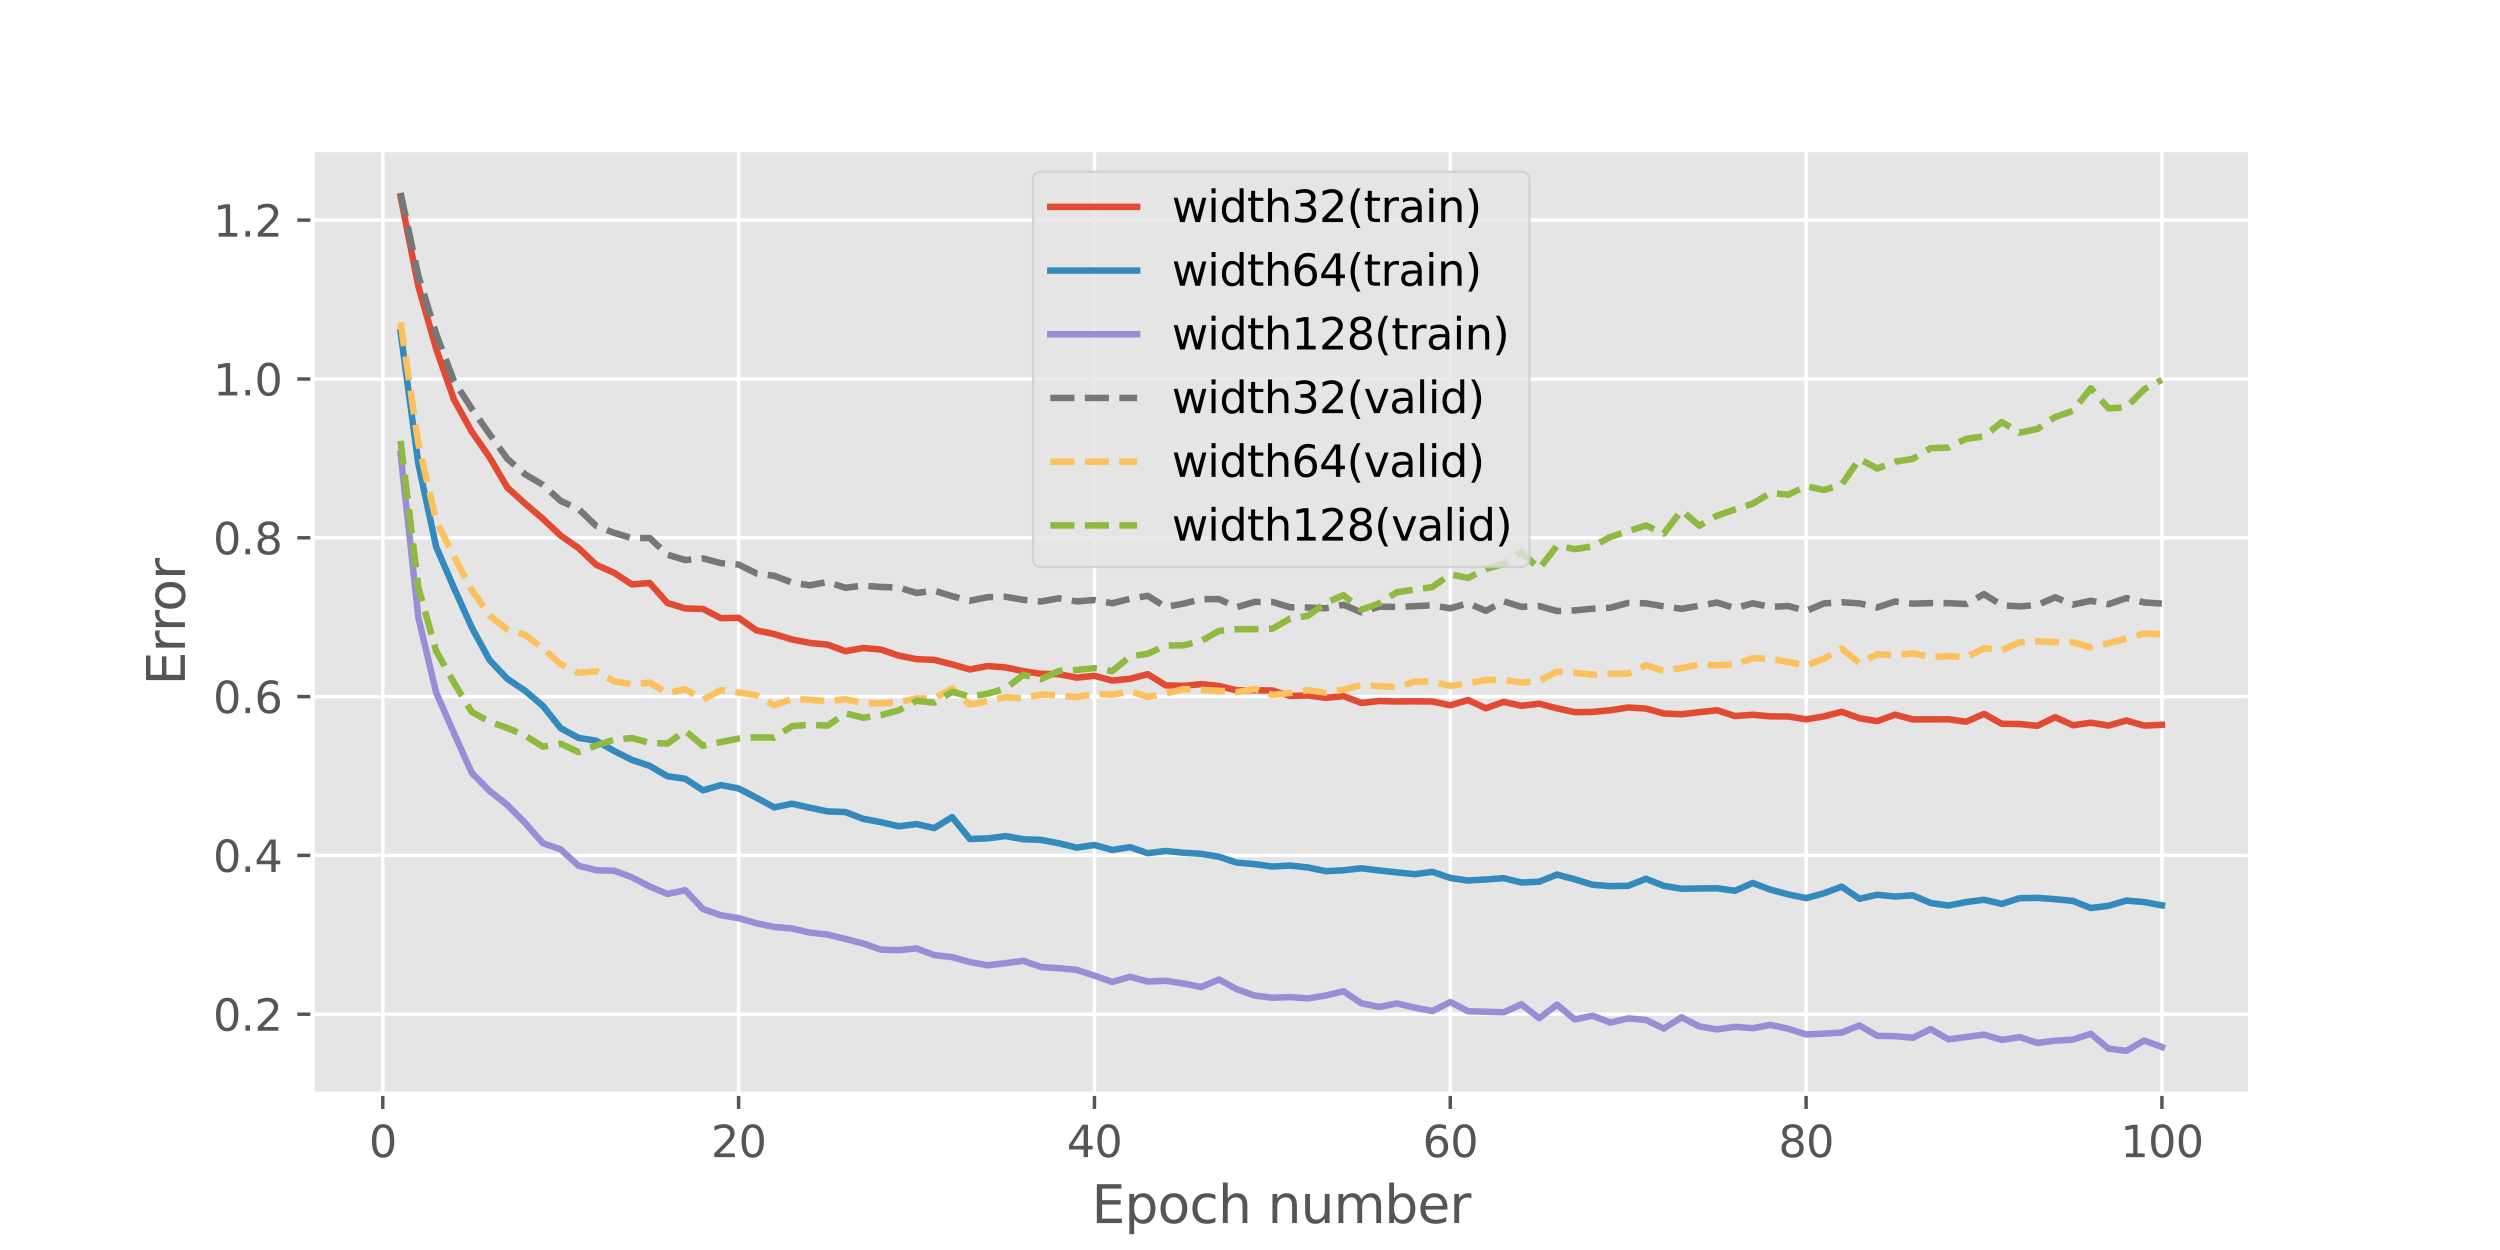 <?xml version="1.0" encoding="utf-8" standalone="no"?>
<!DOCTYPE svg PUBLIC "-//W3C//DTD SVG 1.1//EN"
  "http://www.w3.org/Graphics/SVG/1.1/DTD/svg11.dtd">
<svg height="288pt" version="1.1" viewBox="0 0 576 288" width="576pt" xmlns="http://www.w3.org/2000/svg" xmlns:xlink="http://www.w3.org/1999/xlink">
 <defs>
  <style type="text/css">*{stroke-linecap:butt;stroke-linejoin:round;}</style>
 </defs>
 <g id="figure_1">
  <g id="patch_1">
   <path d="M 0 288 
L 576 288 
L 576 0 
L 0 0 
z
" style="fill:#ffffff;"/>
  </g>
  <g id="axes_1">
   <g id="patch_2">
    <path d="M 72 252 
L 518.4 252 
L 518.4 34.56 
L 72 34.56 
z
" style="fill:#e5e5e5;"/>
   </g>
   <g id="matplotlib.axis_1">
    <g id="xtick_1">
     <g id="line2d_1">
      <path clip-path="url(#p120ff7fc4e)" d="M 88.192 252 
L 88.192 34.56 
" style="fill:none;stroke:#ffffff;stroke-linecap:square;stroke-width:0.8;"/>
     </g>
     <g id="line2d_2">
      <defs>
       <path d="M 0 0 
L 0 3.5 
" id="m907b1f01e4" style="stroke:#555555;stroke-width:0.8;"/>
      </defs>
      <g>
       <use style="fill:#555555;stroke:#555555;stroke-width:0.8;" x="88.192" xlink:href="#m907b1f01e4" y="252"/>
      </g>
     </g>
     <g id="text_1">
      <!-- 0 -->
      <g style="fill:#555555;" transform="translate(85.01 266.598)scale(0.1 -0.1)">
       <defs>
        <path d="M 2034 4250 
Q 1547 4250 1301 3770 
Q 1056 3291 1056 2328 
Q 1056 1369 1301 889 
Q 1547 409 2034 409 
Q 2525 409 2770 889 
Q 3016 1369 3016 2328 
Q 3016 3291 2770 3770 
Q 2525 4250 2034 4250 
z
M 2034 4750 
Q 2819 4750 3233 4129 
Q 3647 3509 3647 2328 
Q 3647 1150 3233 529 
Q 2819 -91 2034 -91 
Q 1250 -91 836 529 
Q 422 1150 422 2328 
Q 422 3509 836 4129 
Q 1250 4750 2034 4750 
z
" id="DejaVuSans-30" transform="scale(0.016)"/>
       </defs>
       <use xlink:href="#DejaVuSans-30"/>
      </g>
     </g>
    </g>
    <g id="xtick_2">
     <g id="line2d_3">
      <path clip-path="url(#p120ff7fc4e)" d="M 170.175 252 
L 170.175 34.56 
" style="fill:none;stroke:#ffffff;stroke-linecap:square;stroke-width:0.8;"/>
     </g>
     <g id="line2d_4">
      <g>
       <use style="fill:#555555;stroke:#555555;stroke-width:0.8;" x="170.175" xlink:href="#m907b1f01e4" y="252"/>
      </g>
     </g>
     <g id="text_2">
      <!-- 20 -->
      <g style="fill:#555555;" transform="translate(163.813 266.598)scale(0.1 -0.1)">
       <defs>
        <path d="M 1228 531 
L 3431 531 
L 3431 0 
L 469 0 
L 469 531 
Q 828 903 1448 1529 
Q 2069 2156 2228 2338 
Q 2531 2678 2651 2914 
Q 2772 3150 2772 3378 
Q 2772 3750 2511 3984 
Q 2250 4219 1831 4219 
Q 1534 4219 1204 4116 
Q 875 4013 500 3803 
L 500 4441 
Q 881 4594 1212 4672 
Q 1544 4750 1819 4750 
Q 2544 4750 2975 4387 
Q 3406 4025 3406 3419 
Q 3406 3131 3298 2873 
Q 3191 2616 2906 2266 
Q 2828 2175 2409 1742 
Q 1991 1309 1228 531 
z
" id="DejaVuSans-32" transform="scale(0.016)"/>
       </defs>
       <use xlink:href="#DejaVuSans-32"/>
       <use x="63.623" xlink:href="#DejaVuSans-30"/>
      </g>
     </g>
    </g>
    <g id="xtick_3">
     <g id="line2d_5">
      <path clip-path="url(#p120ff7fc4e)" d="M 252.159 252 
L 252.159 34.56 
" style="fill:none;stroke:#ffffff;stroke-linecap:square;stroke-width:0.8;"/>
     </g>
     <g id="line2d_6">
      <g>
       <use style="fill:#555555;stroke:#555555;stroke-width:0.8;" x="252.159" xlink:href="#m907b1f01e4" y="252"/>
      </g>
     </g>
     <g id="text_3">
      <!-- 40 -->
      <g style="fill:#555555;" transform="translate(245.796 266.598)scale(0.1 -0.1)">
       <defs>
        <path d="M 2419 4116 
L 825 1625 
L 2419 1625 
L 2419 4116 
z
M 2253 4666 
L 3047 4666 
L 3047 1625 
L 3713 1625 
L 3713 1100 
L 3047 1100 
L 3047 0 
L 2419 0 
L 2419 1100 
L 313 1100 
L 313 1709 
L 2253 4666 
z
" id="DejaVuSans-34" transform="scale(0.016)"/>
       </defs>
       <use xlink:href="#DejaVuSans-34"/>
       <use x="63.623" xlink:href="#DejaVuSans-30"/>
      </g>
     </g>
    </g>
    <g id="xtick_4">
     <g id="line2d_7">
      <path clip-path="url(#p120ff7fc4e)" d="M 334.142 252 
L 334.142 34.56 
" style="fill:none;stroke:#ffffff;stroke-linecap:square;stroke-width:0.8;"/>
     </g>
     <g id="line2d_8">
      <g>
       <use style="fill:#555555;stroke:#555555;stroke-width:0.8;" x="334.142" xlink:href="#m907b1f01e4" y="252"/>
      </g>
     </g>
     <g id="text_4">
      <!-- 60 -->
      <g style="fill:#555555;" transform="translate(327.78 266.598)scale(0.1 -0.1)">
       <defs>
        <path d="M 2113 2584 
Q 1688 2584 1439 2293 
Q 1191 2003 1191 1497 
Q 1191 994 1439 701 
Q 1688 409 2113 409 
Q 2538 409 2786 701 
Q 3034 994 3034 1497 
Q 3034 2003 2786 2293 
Q 2538 2584 2113 2584 
z
M 3366 4563 
L 3366 3988 
Q 3128 4100 2886 4159 
Q 2644 4219 2406 4219 
Q 1781 4219 1451 3797 
Q 1122 3375 1075 2522 
Q 1259 2794 1537 2939 
Q 1816 3084 2150 3084 
Q 2853 3084 3261 2657 
Q 3669 2231 3669 1497 
Q 3669 778 3244 343 
Q 2819 -91 2113 -91 
Q 1303 -91 875 529 
Q 447 1150 447 2328 
Q 447 3434 972 4092 
Q 1497 4750 2381 4750 
Q 2619 4750 2861 4703 
Q 3103 4656 3366 4563 
z
" id="DejaVuSans-36" transform="scale(0.016)"/>
       </defs>
       <use xlink:href="#DejaVuSans-36"/>
       <use x="63.623" xlink:href="#DejaVuSans-30"/>
      </g>
     </g>
    </g>
    <g id="xtick_5">
     <g id="line2d_9">
      <path clip-path="url(#p120ff7fc4e)" d="M 416.126 252 
L 416.126 34.56 
" style="fill:none;stroke:#ffffff;stroke-linecap:square;stroke-width:0.8;"/>
     </g>
     <g id="line2d_10">
      <g>
       <use style="fill:#555555;stroke:#555555;stroke-width:0.8;" x="416.126" xlink:href="#m907b1f01e4" y="252"/>
      </g>
     </g>
     <g id="text_5">
      <!-- 80 -->
      <g style="fill:#555555;" transform="translate(409.763 266.598)scale(0.1 -0.1)">
       <defs>
        <path d="M 2034 2216 
Q 1584 2216 1326 1975 
Q 1069 1734 1069 1313 
Q 1069 891 1326 650 
Q 1584 409 2034 409 
Q 2484 409 2743 651 
Q 3003 894 3003 1313 
Q 3003 1734 2745 1975 
Q 2488 2216 2034 2216 
z
M 1403 2484 
Q 997 2584 770 2862 
Q 544 3141 544 3541 
Q 544 4100 942 4425 
Q 1341 4750 2034 4750 
Q 2731 4750 3128 4425 
Q 3525 4100 3525 3541 
Q 3525 3141 3298 2862 
Q 3072 2584 2669 2484 
Q 3125 2378 3379 2068 
Q 3634 1759 3634 1313 
Q 3634 634 3220 271 
Q 2806 -91 2034 -91 
Q 1263 -91 848 271 
Q 434 634 434 1313 
Q 434 1759 690 2068 
Q 947 2378 1403 2484 
z
M 1172 3481 
Q 1172 3119 1398 2916 
Q 1625 2713 2034 2713 
Q 2441 2713 2670 2916 
Q 2900 3119 2900 3481 
Q 2900 3844 2670 4047 
Q 2441 4250 2034 4250 
Q 1625 4250 1398 4047 
Q 1172 3844 1172 3481 
z
" id="DejaVuSans-38" transform="scale(0.016)"/>
       </defs>
       <use xlink:href="#DejaVuSans-38"/>
       <use x="63.623" xlink:href="#DejaVuSans-30"/>
      </g>
     </g>
    </g>
    <g id="xtick_6">
     <g id="line2d_11">
      <path clip-path="url(#p120ff7fc4e)" d="M 498.109 252 
L 498.109 34.56 
" style="fill:none;stroke:#ffffff;stroke-linecap:square;stroke-width:0.8;"/>
     </g>
     <g id="line2d_12">
      <g>
       <use style="fill:#555555;stroke:#555555;stroke-width:0.8;" x="498.109" xlink:href="#m907b1f01e4" y="252"/>
      </g>
     </g>
     <g id="text_6">
      <!-- 100 -->
      <g style="fill:#555555;" transform="translate(488.565 266.598)scale(0.1 -0.1)">
       <defs>
        <path d="M 794 531 
L 1825 531 
L 1825 4091 
L 703 3866 
L 703 4441 
L 1819 4666 
L 2450 4666 
L 2450 531 
L 3481 531 
L 3481 0 
L 794 0 
L 794 531 
z
" id="DejaVuSans-31" transform="scale(0.016)"/>
       </defs>
       <use xlink:href="#DejaVuSans-31"/>
       <use x="63.623" xlink:href="#DejaVuSans-30"/>
       <use x="127.246" xlink:href="#DejaVuSans-30"/>
      </g>
     </g>
    </g>
    <g id="text_7">
     <!-- Epoch number -->
     <g style="fill:#555555;" transform="translate(251.503 281.796)scale(0.12 -0.12)">
      <defs>
       <path d="M 628 4666 
L 3578 4666 
L 3578 4134 
L 1259 4134 
L 1259 2753 
L 3481 2753 
L 3481 2222 
L 1259 2222 
L 1259 531 
L 3634 531 
L 3634 0 
L 628 0 
L 628 4666 
z
" id="DejaVuSans-45" transform="scale(0.016)"/>
       <path d="M 1159 525 
L 1159 -1331 
L 581 -1331 
L 581 3500 
L 1159 3500 
L 1159 2969 
Q 1341 3281 1617 3432 
Q 1894 3584 2278 3584 
Q 2916 3584 3314 3078 
Q 3713 2572 3713 1747 
Q 3713 922 3314 415 
Q 2916 -91 2278 -91 
Q 1894 -91 1617 61 
Q 1341 213 1159 525 
z
M 3116 1747 
Q 3116 2381 2855 2742 
Q 2594 3103 2138 3103 
Q 1681 3103 1420 2742 
Q 1159 2381 1159 1747 
Q 1159 1113 1420 752 
Q 1681 391 2138 391 
Q 2594 391 2855 752 
Q 3116 1113 3116 1747 
z
" id="DejaVuSans-70" transform="scale(0.016)"/>
       <path d="M 1959 3097 
Q 1497 3097 1228 2736 
Q 959 2375 959 1747 
Q 959 1119 1226 758 
Q 1494 397 1959 397 
Q 2419 397 2687 759 
Q 2956 1122 2956 1747 
Q 2956 2369 2687 2733 
Q 2419 3097 1959 3097 
z
M 1959 3584 
Q 2709 3584 3137 3096 
Q 3566 2609 3566 1747 
Q 3566 888 3137 398 
Q 2709 -91 1959 -91 
Q 1206 -91 779 398 
Q 353 888 353 1747 
Q 353 2609 779 3096 
Q 1206 3584 1959 3584 
z
" id="DejaVuSans-6f" transform="scale(0.016)"/>
       <path d="M 3122 3366 
L 3122 2828 
Q 2878 2963 2633 3030 
Q 2388 3097 2138 3097 
Q 1578 3097 1268 2742 
Q 959 2388 959 1747 
Q 959 1106 1268 751 
Q 1578 397 2138 397 
Q 2388 397 2633 464 
Q 2878 531 3122 666 
L 3122 134 
Q 2881 22 2623 -34 
Q 2366 -91 2075 -91 
Q 1284 -91 818 406 
Q 353 903 353 1747 
Q 353 2603 823 3093 
Q 1294 3584 2113 3584 
Q 2378 3584 2631 3529 
Q 2884 3475 3122 3366 
z
" id="DejaVuSans-63" transform="scale(0.016)"/>
       <path d="M 3513 2113 
L 3513 0 
L 2938 0 
L 2938 2094 
Q 2938 2591 2744 2837 
Q 2550 3084 2163 3084 
Q 1697 3084 1428 2787 
Q 1159 2491 1159 1978 
L 1159 0 
L 581 0 
L 581 4863 
L 1159 4863 
L 1159 2956 
Q 1366 3272 1645 3428 
Q 1925 3584 2291 3584 
Q 2894 3584 3203 3211 
Q 3513 2838 3513 2113 
z
" id="DejaVuSans-68" transform="scale(0.016)"/>
       <path id="DejaVuSans-20" transform="scale(0.016)"/>
       <path d="M 3513 2113 
L 3513 0 
L 2938 0 
L 2938 2094 
Q 2938 2591 2744 2837 
Q 2550 3084 2163 3084 
Q 1697 3084 1428 2787 
Q 1159 2491 1159 1978 
L 1159 0 
L 581 0 
L 581 3500 
L 1159 3500 
L 1159 2956 
Q 1366 3272 1645 3428 
Q 1925 3584 2291 3584 
Q 2894 3584 3203 3211 
Q 3513 2838 3513 2113 
z
" id="DejaVuSans-6e" transform="scale(0.016)"/>
       <path d="M 544 1381 
L 544 3500 
L 1119 3500 
L 1119 1403 
Q 1119 906 1312 657 
Q 1506 409 1894 409 
Q 2359 409 2629 706 
Q 2900 1003 2900 1516 
L 2900 3500 
L 3475 3500 
L 3475 0 
L 2900 0 
L 2900 538 
Q 2691 219 2414 64 
Q 2138 -91 1772 -91 
Q 1169 -91 856 284 
Q 544 659 544 1381 
z
M 1991 3584 
L 1991 3584 
z
" id="DejaVuSans-75" transform="scale(0.016)"/>
       <path d="M 3328 2828 
Q 3544 3216 3844 3400 
Q 4144 3584 4550 3584 
Q 5097 3584 5394 3201 
Q 5691 2819 5691 2113 
L 5691 0 
L 5113 0 
L 5113 2094 
Q 5113 2597 4934 2840 
Q 4756 3084 4391 3084 
Q 3944 3084 3684 2787 
Q 3425 2491 3425 1978 
L 3425 0 
L 2847 0 
L 2847 2094 
Q 2847 2600 2669 2842 
Q 2491 3084 2119 3084 
Q 1678 3084 1418 2786 
Q 1159 2488 1159 1978 
L 1159 0 
L 581 0 
L 581 3500 
L 1159 3500 
L 1159 2956 
Q 1356 3278 1631 3431 
Q 1906 3584 2284 3584 
Q 2666 3584 2933 3390 
Q 3200 3197 3328 2828 
z
" id="DejaVuSans-6d" transform="scale(0.016)"/>
       <path d="M 3116 1747 
Q 3116 2381 2855 2742 
Q 2594 3103 2138 3103 
Q 1681 3103 1420 2742 
Q 1159 2381 1159 1747 
Q 1159 1113 1420 752 
Q 1681 391 2138 391 
Q 2594 391 2855 752 
Q 3116 1113 3116 1747 
z
M 1159 2969 
Q 1341 3281 1617 3432 
Q 1894 3584 2278 3584 
Q 2916 3584 3314 3078 
Q 3713 2572 3713 1747 
Q 3713 922 3314 415 
Q 2916 -91 2278 -91 
Q 1894 -91 1617 61 
Q 1341 213 1159 525 
L 1159 0 
L 581 0 
L 581 4863 
L 1159 4863 
L 1159 2969 
z
" id="DejaVuSans-62" transform="scale(0.016)"/>
       <path d="M 3597 1894 
L 3597 1613 
L 953 1613 
Q 991 1019 1311 708 
Q 1631 397 2203 397 
Q 2534 397 2845 478 
Q 3156 559 3463 722 
L 3463 178 
Q 3153 47 2828 -22 
Q 2503 -91 2169 -91 
Q 1331 -91 842 396 
Q 353 884 353 1716 
Q 353 2575 817 3079 
Q 1281 3584 2069 3584 
Q 2775 3584 3186 3129 
Q 3597 2675 3597 1894 
z
M 3022 2063 
Q 3016 2534 2758 2815 
Q 2500 3097 2075 3097 
Q 1594 3097 1305 2825 
Q 1016 2553 972 2059 
L 3022 2063 
z
" id="DejaVuSans-65" transform="scale(0.016)"/>
       <path d="M 2631 2963 
Q 2534 3019 2420 3045 
Q 2306 3072 2169 3072 
Q 1681 3072 1420 2755 
Q 1159 2438 1159 1844 
L 1159 0 
L 581 0 
L 581 3500 
L 1159 3500 
L 1159 2956 
Q 1341 3275 1631 3429 
Q 1922 3584 2338 3584 
Q 2397 3584 2469 3576 
Q 2541 3569 2628 3553 
L 2631 2963 
z
" id="DejaVuSans-72" transform="scale(0.016)"/>
      </defs>
      <use xlink:href="#DejaVuSans-45"/>
      <use x="63.184" xlink:href="#DejaVuSans-70"/>
      <use x="126.66" xlink:href="#DejaVuSans-6f"/>
      <use x="187.842" xlink:href="#DejaVuSans-63"/>
      <use x="242.822" xlink:href="#DejaVuSans-68"/>
      <use x="306.201" xlink:href="#DejaVuSans-20"/>
      <use x="337.988" xlink:href="#DejaVuSans-6e"/>
      <use x="401.367" xlink:href="#DejaVuSans-75"/>
      <use x="464.746" xlink:href="#DejaVuSans-6d"/>
      <use x="562.158" xlink:href="#DejaVuSans-62"/>
      <use x="625.635" xlink:href="#DejaVuSans-65"/>
      <use x="687.158" xlink:href="#DejaVuSans-72"/>
     </g>
    </g>
   </g>
   <g id="matplotlib.axis_2">
    <g id="ytick_1">
     <g id="line2d_13">
      <path clip-path="url(#p120ff7fc4e)" d="M 72 233.679 
L 518.4 233.679 
" style="fill:none;stroke:#ffffff;stroke-linecap:square;stroke-width:0.8;"/>
     </g>
     <g id="line2d_14">
      <defs>
       <path d="M 0 0 
L -3.5 0 
" id="m747f2ae186" style="stroke:#555555;stroke-width:0.8;"/>
      </defs>
      <g>
       <use style="fill:#555555;stroke:#555555;stroke-width:0.8;" x="72" xlink:href="#m747f2ae186" y="233.679"/>
      </g>
     </g>
     <g id="text_8">
      <!-- 0.2 -->
      <g style="fill:#555555;" transform="translate(49.097 237.478)scale(0.1 -0.1)">
       <defs>
        <path d="M 684 794 
L 1344 794 
L 1344 0 
L 684 0 
L 684 794 
z
" id="DejaVuSans-2e" transform="scale(0.016)"/>
       </defs>
       <use xlink:href="#DejaVuSans-30"/>
       <use x="63.623" xlink:href="#DejaVuSans-2e"/>
       <use x="95.41" xlink:href="#DejaVuSans-32"/>
      </g>
     </g>
    </g>
    <g id="ytick_2">
     <g id="line2d_15">
      <path clip-path="url(#p120ff7fc4e)" d="M 72 197.088 
L 518.4 197.088 
" style="fill:none;stroke:#ffffff;stroke-linecap:square;stroke-width:0.8;"/>
     </g>
     <g id="line2d_16">
      <g>
       <use style="fill:#555555;stroke:#555555;stroke-width:0.8;" x="72" xlink:href="#m747f2ae186" y="197.088"/>
      </g>
     </g>
     <g id="text_9">
      <!-- 0.4 -->
      <g style="fill:#555555;" transform="translate(49.097 200.887)scale(0.1 -0.1)">
       <use xlink:href="#DejaVuSans-30"/>
       <use x="63.623" xlink:href="#DejaVuSans-2e"/>
       <use x="95.41" xlink:href="#DejaVuSans-34"/>
      </g>
     </g>
    </g>
    <g id="ytick_3">
     <g id="line2d_17">
      <path clip-path="url(#p120ff7fc4e)" d="M 72 160.497 
L 518.4 160.497 
" style="fill:none;stroke:#ffffff;stroke-linecap:square;stroke-width:0.8;"/>
     </g>
     <g id="line2d_18">
      <g>
       <use style="fill:#555555;stroke:#555555;stroke-width:0.8;" x="72" xlink:href="#m747f2ae186" y="160.497"/>
      </g>
     </g>
     <g id="text_10">
      <!-- 0.6 -->
      <g style="fill:#555555;" transform="translate(49.097 164.296)scale(0.1 -0.1)">
       <use xlink:href="#DejaVuSans-30"/>
       <use x="63.623" xlink:href="#DejaVuSans-2e"/>
       <use x="95.41" xlink:href="#DejaVuSans-36"/>
      </g>
     </g>
    </g>
    <g id="ytick_4">
     <g id="line2d_19">
      <path clip-path="url(#p120ff7fc4e)" d="M 72 123.906 
L 518.4 123.906 
" style="fill:none;stroke:#ffffff;stroke-linecap:square;stroke-width:0.8;"/>
     </g>
     <g id="line2d_20">
      <g>
       <use style="fill:#555555;stroke:#555555;stroke-width:0.8;" x="72" xlink:href="#m747f2ae186" y="123.906"/>
      </g>
     </g>
     <g id="text_11">
      <!-- 0.8 -->
      <g style="fill:#555555;" transform="translate(49.097 127.705)scale(0.1 -0.1)">
       <use xlink:href="#DejaVuSans-30"/>
       <use x="63.623" xlink:href="#DejaVuSans-2e"/>
       <use x="95.41" xlink:href="#DejaVuSans-38"/>
      </g>
     </g>
    </g>
    <g id="ytick_5">
     <g id="line2d_21">
      <path clip-path="url(#p120ff7fc4e)" d="M 72 87.314 
L 518.4 87.314 
" style="fill:none;stroke:#ffffff;stroke-linecap:square;stroke-width:0.8;"/>
     </g>
     <g id="line2d_22">
      <g>
       <use style="fill:#555555;stroke:#555555;stroke-width:0.8;" x="72" xlink:href="#m747f2ae186" y="87.314"/>
      </g>
     </g>
     <g id="text_12">
      <!-- 1.0 -->
      <g style="fill:#555555;" transform="translate(49.097 91.114)scale(0.1 -0.1)">
       <use xlink:href="#DejaVuSans-31"/>
       <use x="63.623" xlink:href="#DejaVuSans-2e"/>
       <use x="95.41" xlink:href="#DejaVuSans-30"/>
      </g>
     </g>
    </g>
    <g id="ytick_6">
     <g id="line2d_23">
      <path clip-path="url(#p120ff7fc4e)" d="M 72 50.723 
L 518.4 50.723 
" style="fill:none;stroke:#ffffff;stroke-linecap:square;stroke-width:0.8;"/>
     </g>
     <g id="line2d_24">
      <g>
       <use style="fill:#555555;stroke:#555555;stroke-width:0.8;" x="72" xlink:href="#m747f2ae186" y="50.723"/>
      </g>
     </g>
     <g id="text_13">
      <!-- 1.2 -->
      <g style="fill:#555555;" transform="translate(49.097 54.522)scale(0.1 -0.1)">
       <use xlink:href="#DejaVuSans-31"/>
       <use x="63.623" xlink:href="#DejaVuSans-2e"/>
       <use x="95.41" xlink:href="#DejaVuSans-32"/>
      </g>
     </g>
    </g>
    <g id="text_14">
     <!-- Error -->
     <g style="fill:#555555;" transform="translate(42.601 157.902)rotate(-90)scale(0.12 -0.12)">
      <use xlink:href="#DejaVuSans-45"/>
      <use x="63.184" xlink:href="#DejaVuSans-72"/>
      <use x="102.547" xlink:href="#DejaVuSans-72"/>
      <use x="141.41" xlink:href="#DejaVuSans-6f"/>
      <use x="202.592" xlink:href="#DejaVuSans-72"/>
     </g>
    </g>
   </g>
   <g id="line2d_25">
    <path clip-path="url(#p120ff7fc4e)" d="M 92.291 45.285 
L 96.39 65.978 
L 100.489 80.328 
L 104.588 92.041 
L 108.688 99.45 
L 112.787 105.334 
L 116.886 112.321 
L 120.985 116.042 
L 125.084 119.532 
L 129.183 123.411 
L 133.283 126.256 
L 137.382 130.147 
L 141.481 131.959 
L 145.58 134.655 
L 149.679 134.318 
L 153.779 138.929 
L 157.878 140.184 
L 161.977 140.308 
L 166.076 142.421 
L 170.175 142.347 
L 174.274 145.231 
L 178.374 146.098 
L 182.473 147.333 
L 186.572 148.135 
L 190.671 148.52 
L 194.77 150.037 
L 198.869 149.295 
L 202.969 149.668 
L 207.068 151.061 
L 211.167 151.869 
L 215.266 152.04 
L 219.365 153.068 
L 223.464 154.235 
L 227.564 153.458 
L 231.663 153.771 
L 235.762 154.628 
L 239.861 155.251 
L 243.96 155.326 
L 248.06 156.121 
L 252.159 155.707 
L 256.258 156.801 
L 260.357 156.403 
L 264.456 155.331 
L 268.555 157.909 
L 272.655 158.014 
L 276.754 157.626 
L 280.853 158.046 
L 284.952 159.061 
L 289.051 159.042 
L 293.15 159.095 
L 297.25 160.346 
L 301.349 160.225 
L 305.448 160.774 
L 309.547 160.388 
L 313.646 161.959 
L 317.745 161.517 
L 321.845 161.622 
L 325.944 161.58 
L 330.043 161.632 
L 334.142 162.499 
L 338.241 161.295 
L 342.34 163.19 
L 346.44 161.717 
L 350.539 162.617 
L 354.638 162.134 
L 358.737 163.206 
L 362.836 164.083 
L 366.936 164.026 
L 371.035 163.64 
L 375.134 163.001 
L 379.233 163.248 
L 383.332 164.385 
L 387.431 164.567 
L 391.531 164.076 
L 395.63 163.649 
L 399.729 164.974 
L 403.828 164.686 
L 407.927 165.048 
L 412.026 165.075 
L 416.126 165.738 
L 420.225 165.065 
L 424.324 163.993 
L 428.423 165.473 
L 432.522 166.145 
L 436.621 164.66 
L 440.721 165.749 
L 444.82 165.74 
L 448.919 165.72 
L 453.018 166.292 
L 457.117 164.475 
L 461.217 166.76 
L 465.316 166.814 
L 469.415 167.229 
L 473.514 165.236 
L 477.613 167.101 
L 481.712 166.514 
L 485.812 167.171 
L 489.911 166.006 
L 494.01 167.183 
L 498.109 166.989 
" style="fill:none;stroke:#e24a33;stroke-linecap:square;stroke-width:1.5;"/>
   </g>
   <g id="line2d_26">
    <path clip-path="url(#p120ff7fc4e)" d="M 92.291 76.5 
L 96.39 106.878 
L 100.489 125.988 
L 104.588 135.436 
L 108.688 144.55 
L 112.787 152.073 
L 116.886 156.403 
L 120.985 159.153 
L 125.084 162.644 
L 129.183 167.787 
L 133.283 170.007 
L 137.382 170.674 
L 141.481 173.014 
L 145.58 175.074 
L 149.679 176.452 
L 153.779 178.847 
L 157.878 179.429 
L 161.977 182.1 
L 166.076 180.89 
L 170.175 181.664 
L 174.274 183.79 
L 178.374 186.015 
L 182.473 185.174 
L 186.572 186.088 
L 190.671 186.949 
L 194.77 187.093 
L 198.869 188.658 
L 202.969 189.425 
L 207.068 190.381 
L 211.167 189.873 
L 215.266 190.785 
L 219.365 188.253 
L 223.464 193.309 
L 227.564 193.156 
L 231.663 192.634 
L 235.762 193.366 
L 239.861 193.513 
L 243.96 194.291 
L 248.06 195.289 
L 252.159 194.686 
L 256.258 195.829 
L 260.357 195.176 
L 264.456 196.582 
L 268.555 196.067 
L 272.655 196.464 
L 276.754 196.715 
L 280.853 197.404 
L 284.952 198.747 
L 289.051 199.093 
L 293.15 199.649 
L 297.25 199.426 
L 301.349 199.864 
L 305.448 200.714 
L 309.547 200.513 
L 313.646 200.052 
L 317.745 200.556 
L 321.845 201.001 
L 325.944 201.413 
L 330.043 200.88 
L 334.142 202.286 
L 338.241 202.874 
L 342.34 202.633 
L 346.44 202.326 
L 350.539 203.331 
L 354.638 203.136 
L 358.737 201.499 
L 362.836 202.6 
L 366.936 203.843 
L 371.035 204.164 
L 375.134 204.087 
L 379.233 202.471 
L 383.332 204.093 
L 387.431 204.771 
L 391.531 204.701 
L 395.63 204.652 
L 399.729 205.23 
L 403.828 203.442 
L 407.927 204.985 
L 412.026 206.077 
L 416.126 206.931 
L 420.225 205.811 
L 424.324 204.283 
L 428.423 207.08 
L 432.522 206.151 
L 436.621 206.564 
L 440.721 206.292 
L 444.82 208.053 
L 448.919 208.633 
L 453.018 207.831 
L 457.117 207.301 
L 461.217 208.255 
L 465.316 206.94 
L 469.415 206.868 
L 473.514 207.164 
L 477.613 207.574 
L 481.712 209.204 
L 485.812 208.703 
L 489.911 207.492 
L 494.01 207.83 
L 498.109 208.591 
" style="fill:none;stroke:#348abd;stroke-linecap:square;stroke-width:1.5;"/>
   </g>
   <g id="line2d_27">
    <path clip-path="url(#p120ff7fc4e)" d="M 92.291 104.527 
L 96.39 142.275 
L 100.489 159.582 
L 104.588 168.906 
L 108.688 178.071 
L 112.787 182.215 
L 116.886 185.469 
L 120.985 189.609 
L 125.084 194.285 
L 129.183 195.688 
L 133.283 199.47 
L 137.382 200.496 
L 141.481 200.622 
L 145.58 202.121 
L 149.679 204.245 
L 153.779 205.974 
L 157.878 205.099 
L 161.977 209.454 
L 166.076 210.87 
L 170.175 211.541 
L 174.274 212.724 
L 178.374 213.568 
L 182.473 213.936 
L 186.572 214.873 
L 190.671 215.315 
L 194.77 216.328 
L 198.869 217.376 
L 202.969 218.797 
L 207.068 218.927 
L 211.167 218.509 
L 215.266 220.064 
L 219.365 220.516 
L 223.464 221.662 
L 227.564 222.398 
L 231.663 221.916 
L 235.762 221.375 
L 239.861 222.797 
L 243.96 223.075 
L 248.06 223.455 
L 252.159 224.792 
L 256.258 226.245 
L 260.357 225.054 
L 264.456 226.15 
L 268.555 225.97 
L 272.655 226.592 
L 276.754 227.408 
L 280.853 225.666 
L 284.952 227.918 
L 289.051 229.372 
L 293.15 229.876 
L 297.25 229.729 
L 301.349 230.03 
L 305.448 229.364 
L 309.547 228.398 
L 313.646 231.137 
L 317.745 231.997 
L 321.845 231.192 
L 325.944 232.157 
L 330.043 232.938 
L 334.142 230.871 
L 338.241 232.981 
L 342.34 233.099 
L 346.44 233.239 
L 350.539 231.39 
L 354.638 234.594 
L 358.737 231.467 
L 362.836 234.877 
L 366.936 234.017 
L 371.035 235.606 
L 375.134 234.639 
L 379.233 234.988 
L 383.332 236.985 
L 387.431 234.395 
L 391.531 236.497 
L 395.63 237.179 
L 399.729 236.571 
L 403.828 236.897 
L 407.927 236.138 
L 412.026 237.025 
L 416.126 238.329 
L 420.225 238.146 
L 424.324 237.907 
L 428.423 236.261 
L 432.522 238.656 
L 436.621 238.737 
L 440.721 239.106 
L 444.82 237.099 
L 448.919 239.458 
L 453.018 238.929 
L 457.117 238.369 
L 461.217 239.601 
L 465.316 238.95 
L 469.415 240.283 
L 473.514 239.777 
L 477.613 239.523 
L 481.712 238.187 
L 485.812 241.613 
L 489.911 242.116 
L 494.01 239.743 
L 498.109 241.23 
" style="fill:none;stroke:#988ed5;stroke-linecap:square;stroke-width:1.5;"/>
   </g>
   <g id="line2d_28">
    <path clip-path="url(#p120ff7fc4e)" d="M 92.291 44.444 
L 96.39 63.566 
L 100.489 76.92 
L 104.588 87.771 
L 108.688 94.156 
L 112.787 100.007 
L 116.886 105.702 
L 120.985 109.286 
L 125.084 111.698 
L 129.183 115.434 
L 133.283 117.268 
L 137.382 121.191 
L 141.481 122.767 
L 145.58 123.99 
L 149.679 123.945 
L 153.779 127.802 
L 157.878 129.037 
L 161.977 128.654 
L 166.076 129.747 
L 170.175 130.075 
L 174.274 132.103 
L 178.374 132.658 
L 182.473 134.211 
L 186.572 134.863 
L 190.671 134.083 
L 194.77 135.426 
L 198.869 134.927 
L 202.969 135.243 
L 207.068 135.347 
L 211.167 136.626 
L 215.266 136.1 
L 219.365 137.351 
L 223.464 138.409 
L 227.564 137.585 
L 231.663 137.491 
L 235.762 138.199 
L 239.861 138.587 
L 243.96 137.851 
L 248.06 138.57 
L 252.159 138.253 
L 256.258 138.999 
L 260.357 137.956 
L 264.456 137.278 
L 268.555 139.844 
L 272.655 139.086 
L 276.754 138.045 
L 280.853 138.043 
L 284.952 139.884 
L 289.051 138.693 
L 293.15 138.688 
L 297.25 139.916 
L 301.349 139.983 
L 305.448 140.14 
L 309.547 139.339 
L 313.646 141.068 
L 317.745 139.774 
L 321.845 139.852 
L 325.944 139.661 
L 330.043 139.466 
L 334.142 140.168 
L 338.241 138.976 
L 342.34 140.734 
L 346.44 138.538 
L 350.539 139.816 
L 354.638 139.635 
L 358.737 140.785 
L 362.836 140.636 
L 366.936 140.244 
L 371.035 140.021 
L 375.134 138.909 
L 379.233 139.002 
L 383.332 139.707 
L 387.431 140.272 
L 391.531 139.553 
L 395.63 138.822 
L 399.729 140.135 
L 403.828 139.003 
L 407.927 139.837 
L 412.026 139.619 
L 416.126 140.782 
L 420.225 139.025 
L 424.324 138.75 
L 428.423 139.02 
L 432.522 139.949 
L 436.621 138.591 
L 440.721 139.08 
L 444.82 138.956 
L 448.919 138.963 
L 453.018 139.156 
L 457.117 136.889 
L 461.217 139.449 
L 465.316 139.718 
L 469.415 139.392 
L 473.514 137.62 
L 477.613 139.304 
L 481.712 138.419 
L 485.812 139.212 
L 489.911 137.798 
L 494.01 138.8 
L 498.109 139.063 
" style="fill:none;stroke:#777777;stroke-dasharray:5.55,2.4;stroke-dashoffset:0;stroke-width:1.5;"/>
   </g>
   <g id="line2d_29">
    <path clip-path="url(#p120ff7fc4e)" d="M 92.291 74.25 
L 96.39 102.196 
L 100.489 119.971 
L 104.588 128.208 
L 108.688 135.916 
L 112.787 141.82 
L 116.886 145.019 
L 120.985 146.279 
L 125.084 149.387 
L 129.183 152.996 
L 133.283 155.012 
L 137.382 154.657 
L 141.481 156.97 
L 145.58 157.662 
L 149.679 157.27 
L 153.779 159.732 
L 157.878 158.783 
L 161.977 161.201 
L 166.076 158.995 
L 170.175 159.55 
L 174.274 160.188 
L 178.374 162.513 
L 182.473 161.033 
L 186.572 161.239 
L 190.671 161.569 
L 194.77 161.116 
L 198.869 161.984 
L 202.969 162.05 
L 207.068 161.803 
L 211.167 160.914 
L 215.266 160.876 
L 219.365 158.629 
L 223.464 162.334 
L 227.564 161.547 
L 231.663 160.609 
L 235.762 160.937 
L 239.861 160.008 
L 243.96 160.222 
L 248.06 160.633 
L 252.159 159.846 
L 256.258 160.064 
L 260.357 159.259 
L 264.456 160.562 
L 268.555 159.793 
L 272.655 158.764 
L 276.754 158.921 
L 280.853 159.162 
L 284.952 159.478 
L 289.051 158.72 
L 293.15 160.111 
L 297.25 159.662 
L 301.349 159.025 
L 305.448 159.588 
L 309.547 158.897 
L 313.646 157.814 
L 317.745 158.086 
L 321.845 158.319 
L 325.944 157.058 
L 330.043 157.044 
L 334.142 158.034 
L 338.241 157.445 
L 342.34 156.658 
L 346.44 156.622 
L 350.539 157.27 
L 354.638 156.861 
L 358.737 154.726 
L 362.836 155.013 
L 366.936 155.45 
L 371.035 155.196 
L 375.134 155.21 
L 379.233 153.255 
L 383.332 154.556 
L 387.431 153.927 
L 391.531 153.073 
L 395.63 153.283 
L 399.729 153.084 
L 403.828 151.66 
L 407.927 151.767 
L 412.026 152.534 
L 416.126 153.34 
L 420.225 151.776 
L 424.324 149.426 
L 428.423 152.796 
L 432.522 150.735 
L 436.621 150.98 
L 440.721 150.524 
L 444.82 151.419 
L 448.919 151.157 
L 453.018 151.416 
L 457.117 149.356 
L 461.217 149.792 
L 465.316 148.01 
L 469.415 147.749 
L 473.514 147.933 
L 477.613 147.959 
L 481.712 149.16 
L 485.812 148.18 
L 489.911 147.121 
L 494.01 145.97 
L 498.109 146.097 
" style="fill:none;stroke:#fbc15e;stroke-dasharray:5.55,2.4;stroke-dashoffset:0;stroke-width:1.5;"/>
   </g>
   <g id="line2d_30">
    <path clip-path="url(#p120ff7fc4e)" d="M 92.291 101.545 
L 96.39 135.381 
L 100.489 149.979 
L 104.588 157.292 
L 108.688 164.027 
L 112.787 166.273 
L 116.886 167.724 
L 120.985 169.451 
L 125.084 172.033 
L 129.183 171.348 
L 133.283 173.278 
L 137.382 171.761 
L 141.481 170.42 
L 145.58 170.039 
L 149.679 171.147 
L 153.779 171.314 
L 157.878 168.4 
L 161.977 171.819 
L 166.076 170.98 
L 170.175 170.153 
L 174.274 169.89 
L 178.374 169.94 
L 182.473 167.309 
L 186.572 166.985 
L 190.671 167.198 
L 194.77 164.361 
L 198.869 165.352 
L 202.969 164.761 
L 207.068 163.662 
L 211.167 161.455 
L 215.266 161.902 
L 219.365 159.408 
L 223.464 160.482 
L 227.564 159.82 
L 231.663 158.644 
L 235.762 155.481 
L 239.861 156.459 
L 243.96 154.604 
L 248.06 154.354 
L 252.159 153.938 
L 256.258 154.647 
L 260.357 151.245 
L 264.456 150.618 
L 268.555 148.732 
L 272.655 148.687 
L 276.754 147.687 
L 280.853 145.346 
L 284.952 144.97 
L 289.051 144.954 
L 293.15 144.855 
L 297.25 142.525 
L 301.349 141.883 
L 305.448 138.899 
L 309.547 137.128 
L 313.646 140.498 
L 317.745 139.001 
L 321.845 136.44 
L 325.944 135.84 
L 330.043 135.256 
L 334.142 132.326 
L 338.241 133.157 
L 342.34 131.097 
L 346.44 129.937 
L 350.539 127.177 
L 354.638 131.034 
L 358.737 125.734 
L 362.836 126.532 
L 366.936 125.882 
L 371.035 123.704 
L 375.134 122.396 
L 379.233 121.063 
L 383.332 122.937 
L 387.431 117.608 
L 391.531 121.118 
L 395.63 118.789 
L 399.729 117.379 
L 403.828 116.043 
L 407.927 113.574 
L 412.026 113.973 
L 416.126 112.006 
L 420.225 112.909 
L 424.324 111.659 
L 428.423 105.725 
L 432.522 107.954 
L 436.621 106.37 
L 440.721 105.71 
L 444.82 103.255 
L 448.919 103.129 
L 453.018 101.09 
L 457.117 100.54 
L 461.217 97.241 
L 465.316 99.687 
L 469.415 98.834 
L 473.514 96.076 
L 477.613 94.659 
L 481.712 89.457 
L 485.812 94.088 
L 489.911 93.853 
L 494.01 89.692 
L 498.109 87.515 
" style="fill:none;stroke:#8eba42;stroke-dasharray:5.55,2.4;stroke-dashoffset:0;stroke-width:1.5;"/>
   </g>
   <g id="patch_3">
    <path d="M 72 252 
L 72 34.56 
" style="fill:none;stroke:#ffffff;stroke-linecap:square;stroke-linejoin:miter;"/>
   </g>
   <g id="patch_4">
    <path d="M 518.4 252 
L 518.4 34.56 
" style="fill:none;stroke:#ffffff;stroke-linecap:square;stroke-linejoin:miter;"/>
   </g>
   <g id="patch_5">
    <path d="M 72 252 
L 518.4 252 
" style="fill:none;stroke:#ffffff;stroke-linecap:square;stroke-linejoin:miter;"/>
   </g>
   <g id="patch_6">
    <path d="M 72 34.56 
L 518.4 34.56 
" style="fill:none;stroke:#ffffff;stroke-linecap:square;stroke-linejoin:miter;"/>
   </g>
   <g id="legend_1">
    <g id="patch_7">
     <path d="M 239.998 130.629 
L 350.402 130.629 
Q 352.402 130.629 352.402 128.629 
L 352.402 41.56 
Q 352.402 39.56 350.402 39.56 
L 239.998 39.56 
Q 237.998 39.56 237.998 41.56 
L 237.998 128.629 
Q 237.998 130.629 239.998 130.629 
z
" style="fill:#e5e5e5;opacity:0.8;stroke:#cccccc;stroke-linejoin:miter;stroke-width:0.5;"/>
    </g>
    <g id="line2d_31">
     <path d="M 241.998 47.658 
L 261.998 47.658 
" style="fill:none;stroke:#e24a33;stroke-linecap:square;stroke-width:1.5;"/>
    </g>
    <g id="line2d_32"/>
    <g id="text_15">
     <!-- width32(train) -->
     <g transform="translate(269.998 51.158)scale(0.1 -0.1)">
      <defs>
       <path d="M 269 3500 
L 844 3500 
L 1563 769 
L 2278 3500 
L 2956 3500 
L 3675 769 
L 4391 3500 
L 4966 3500 
L 4050 0 
L 3372 0 
L 2619 2869 
L 1863 0 
L 1184 0 
L 269 3500 
z
" id="DejaVuSans-77" transform="scale(0.016)"/>
       <path d="M 603 3500 
L 1178 3500 
L 1178 0 
L 603 0 
L 603 3500 
z
M 603 4863 
L 1178 4863 
L 1178 4134 
L 603 4134 
L 603 4863 
z
" id="DejaVuSans-69" transform="scale(0.016)"/>
       <path d="M 2906 2969 
L 2906 4863 
L 3481 4863 
L 3481 0 
L 2906 0 
L 2906 525 
Q 2725 213 2448 61 
Q 2172 -91 1784 -91 
Q 1150 -91 751 415 
Q 353 922 353 1747 
Q 353 2572 751 3078 
Q 1150 3584 1784 3584 
Q 2172 3584 2448 3432 
Q 2725 3281 2906 2969 
z
M 947 1747 
Q 947 1113 1208 752 
Q 1469 391 1925 391 
Q 2381 391 2643 752 
Q 2906 1113 2906 1747 
Q 2906 2381 2643 2742 
Q 2381 3103 1925 3103 
Q 1469 3103 1208 2742 
Q 947 2381 947 1747 
z
" id="DejaVuSans-64" transform="scale(0.016)"/>
       <path d="M 1172 4494 
L 1172 3500 
L 2356 3500 
L 2356 3053 
L 1172 3053 
L 1172 1153 
Q 1172 725 1289 603 
Q 1406 481 1766 481 
L 2356 481 
L 2356 0 
L 1766 0 
Q 1100 0 847 248 
Q 594 497 594 1153 
L 594 3053 
L 172 3053 
L 172 3500 
L 594 3500 
L 594 4494 
L 1172 4494 
z
" id="DejaVuSans-74" transform="scale(0.016)"/>
       <path d="M 2597 2516 
Q 3050 2419 3304 2112 
Q 3559 1806 3559 1356 
Q 3559 666 3084 287 
Q 2609 -91 1734 -91 
Q 1441 -91 1130 -33 
Q 819 25 488 141 
L 488 750 
Q 750 597 1062 519 
Q 1375 441 1716 441 
Q 2309 441 2620 675 
Q 2931 909 2931 1356 
Q 2931 1769 2642 2001 
Q 2353 2234 1838 2234 
L 1294 2234 
L 1294 2753 
L 1863 2753 
Q 2328 2753 2575 2939 
Q 2822 3125 2822 3475 
Q 2822 3834 2567 4026 
Q 2313 4219 1838 4219 
Q 1578 4219 1281 4162 
Q 984 4106 628 3988 
L 628 4550 
Q 988 4650 1302 4700 
Q 1616 4750 1894 4750 
Q 2613 4750 3031 4423 
Q 3450 4097 3450 3541 
Q 3450 3153 3228 2886 
Q 3006 2619 2597 2516 
z
" id="DejaVuSans-33" transform="scale(0.016)"/>
       <path d="M 1984 4856 
Q 1566 4138 1362 3434 
Q 1159 2731 1159 2009 
Q 1159 1288 1364 580 
Q 1569 -128 1984 -844 
L 1484 -844 
Q 1016 -109 783 600 
Q 550 1309 550 2009 
Q 550 2706 781 3412 
Q 1013 4119 1484 4856 
L 1984 4856 
z
" id="DejaVuSans-28" transform="scale(0.016)"/>
       <path d="M 2194 1759 
Q 1497 1759 1228 1600 
Q 959 1441 959 1056 
Q 959 750 1161 570 
Q 1363 391 1709 391 
Q 2188 391 2477 730 
Q 2766 1069 2766 1631 
L 2766 1759 
L 2194 1759 
z
M 3341 1997 
L 3341 0 
L 2766 0 
L 2766 531 
Q 2569 213 2275 61 
Q 1981 -91 1556 -91 
Q 1019 -91 701 211 
Q 384 513 384 1019 
Q 384 1609 779 1909 
Q 1175 2209 1959 2209 
L 2766 2209 
L 2766 2266 
Q 2766 2663 2505 2880 
Q 2244 3097 1772 3097 
Q 1472 3097 1187 3025 
Q 903 2953 641 2809 
L 641 3341 
Q 956 3463 1253 3523 
Q 1550 3584 1831 3584 
Q 2591 3584 2966 3190 
Q 3341 2797 3341 1997 
z
" id="DejaVuSans-61" transform="scale(0.016)"/>
       <path d="M 513 4856 
L 1013 4856 
Q 1481 4119 1714 3412 
Q 1947 2706 1947 2009 
Q 1947 1309 1714 600 
Q 1481 -109 1013 -844 
L 513 -844 
Q 928 -128 1133 580 
Q 1338 1288 1338 2009 
Q 1338 2731 1133 3434 
Q 928 4138 513 4856 
z
" id="DejaVuSans-29" transform="scale(0.016)"/>
      </defs>
      <use xlink:href="#DejaVuSans-77"/>
      <use x="81.787" xlink:href="#DejaVuSans-69"/>
      <use x="109.57" xlink:href="#DejaVuSans-64"/>
      <use x="173.047" xlink:href="#DejaVuSans-74"/>
      <use x="212.256" xlink:href="#DejaVuSans-68"/>
      <use x="275.635" xlink:href="#DejaVuSans-33"/>
      <use x="339.258" xlink:href="#DejaVuSans-32"/>
      <use x="402.881" xlink:href="#DejaVuSans-28"/>
      <use x="441.895" xlink:href="#DejaVuSans-74"/>
      <use x="481.104" xlink:href="#DejaVuSans-72"/>
      <use x="522.217" xlink:href="#DejaVuSans-61"/>
      <use x="583.496" xlink:href="#DejaVuSans-69"/>
      <use x="611.279" xlink:href="#DejaVuSans-6e"/>
      <use x="674.658" xlink:href="#DejaVuSans-29"/>
     </g>
    </g>
    <g id="line2d_33">
     <path d="M 241.998 62.337 
L 261.998 62.337 
" style="fill:none;stroke:#348abd;stroke-linecap:square;stroke-width:1.5;"/>
    </g>
    <g id="line2d_34"/>
    <g id="text_16">
     <!-- width64(train) -->
     <g transform="translate(269.998 65.837)scale(0.1 -0.1)">
      <use xlink:href="#DejaVuSans-77"/>
      <use x="81.787" xlink:href="#DejaVuSans-69"/>
      <use x="109.57" xlink:href="#DejaVuSans-64"/>
      <use x="173.047" xlink:href="#DejaVuSans-74"/>
      <use x="212.256" xlink:href="#DejaVuSans-68"/>
      <use x="275.635" xlink:href="#DejaVuSans-36"/>
      <use x="339.258" xlink:href="#DejaVuSans-34"/>
      <use x="402.881" xlink:href="#DejaVuSans-28"/>
      <use x="441.895" xlink:href="#DejaVuSans-74"/>
      <use x="481.104" xlink:href="#DejaVuSans-72"/>
      <use x="522.217" xlink:href="#DejaVuSans-61"/>
      <use x="583.496" xlink:href="#DejaVuSans-69"/>
      <use x="611.279" xlink:href="#DejaVuSans-6e"/>
      <use x="674.658" xlink:href="#DejaVuSans-29"/>
     </g>
    </g>
    <g id="line2d_35">
     <path d="M 241.998 77.015 
L 261.998 77.015 
" style="fill:none;stroke:#988ed5;stroke-linecap:square;stroke-width:1.5;"/>
    </g>
    <g id="line2d_36"/>
    <g id="text_17">
     <!-- width128(train) -->
     <g transform="translate(269.998 80.515)scale(0.1 -0.1)">
      <use xlink:href="#DejaVuSans-77"/>
      <use x="81.787" xlink:href="#DejaVuSans-69"/>
      <use x="109.57" xlink:href="#DejaVuSans-64"/>
      <use x="173.047" xlink:href="#DejaVuSans-74"/>
      <use x="212.256" xlink:href="#DejaVuSans-68"/>
      <use x="275.635" xlink:href="#DejaVuSans-31"/>
      <use x="339.258" xlink:href="#DejaVuSans-32"/>
      <use x="402.881" xlink:href="#DejaVuSans-38"/>
      <use x="466.504" xlink:href="#DejaVuSans-28"/>
      <use x="505.518" xlink:href="#DejaVuSans-74"/>
      <use x="544.727" xlink:href="#DejaVuSans-72"/>
      <use x="585.84" xlink:href="#DejaVuSans-61"/>
      <use x="647.119" xlink:href="#DejaVuSans-69"/>
      <use x="674.902" xlink:href="#DejaVuSans-6e"/>
      <use x="738.281" xlink:href="#DejaVuSans-29"/>
     </g>
    </g>
    <g id="line2d_37">
     <path d="M 241.998 91.693 
L 261.998 91.693 
" style="fill:none;stroke:#777777;stroke-dasharray:5.55,2.4;stroke-dashoffset:0;stroke-width:1.5;"/>
    </g>
    <g id="line2d_38"/>
    <g id="text_18">
     <!-- width32(valid) -->
     <g transform="translate(269.998 95.193)scale(0.1 -0.1)">
      <defs>
       <path d="M 191 3500 
L 800 3500 
L 1894 563 
L 2988 3500 
L 3597 3500 
L 2284 0 
L 1503 0 
L 191 3500 
z
" id="DejaVuSans-76" transform="scale(0.016)"/>
       <path d="M 603 4863 
L 1178 4863 
L 1178 0 
L 603 0 
L 603 4863 
z
" id="DejaVuSans-6c" transform="scale(0.016)"/>
      </defs>
      <use xlink:href="#DejaVuSans-77"/>
      <use x="81.787" xlink:href="#DejaVuSans-69"/>
      <use x="109.57" xlink:href="#DejaVuSans-64"/>
      <use x="173.047" xlink:href="#DejaVuSans-74"/>
      <use x="212.256" xlink:href="#DejaVuSans-68"/>
      <use x="275.635" xlink:href="#DejaVuSans-33"/>
      <use x="339.258" xlink:href="#DejaVuSans-32"/>
      <use x="402.881" xlink:href="#DejaVuSans-28"/>
      <use x="441.895" xlink:href="#DejaVuSans-76"/>
      <use x="501.074" xlink:href="#DejaVuSans-61"/>
      <use x="562.354" xlink:href="#DejaVuSans-6c"/>
      <use x="590.137" xlink:href="#DejaVuSans-69"/>
      <use x="617.92" xlink:href="#DejaVuSans-64"/>
      <use x="681.396" xlink:href="#DejaVuSans-29"/>
     </g>
    </g>
    <g id="line2d_39">
     <path d="M 241.998 106.371 
L 261.998 106.371 
" style="fill:none;stroke:#fbc15e;stroke-dasharray:5.55,2.4;stroke-dashoffset:0;stroke-width:1.5;"/>
    </g>
    <g id="line2d_40"/>
    <g id="text_19">
     <!-- width64(valid) -->
     <g transform="translate(269.998 109.871)scale(0.1 -0.1)">
      <use xlink:href="#DejaVuSans-77"/>
      <use x="81.787" xlink:href="#DejaVuSans-69"/>
      <use x="109.57" xlink:href="#DejaVuSans-64"/>
      <use x="173.047" xlink:href="#DejaVuSans-74"/>
      <use x="212.256" xlink:href="#DejaVuSans-68"/>
      <use x="275.635" xlink:href="#DejaVuSans-36"/>
      <use x="339.258" xlink:href="#DejaVuSans-34"/>
      <use x="402.881" xlink:href="#DejaVuSans-28"/>
      <use x="441.895" xlink:href="#DejaVuSans-76"/>
      <use x="501.074" xlink:href="#DejaVuSans-61"/>
      <use x="562.354" xlink:href="#DejaVuSans-6c"/>
      <use x="590.137" xlink:href="#DejaVuSans-69"/>
      <use x="617.92" xlink:href="#DejaVuSans-64"/>
      <use x="681.396" xlink:href="#DejaVuSans-29"/>
     </g>
    </g>
    <g id="line2d_41">
     <path d="M 241.998 121.049 
L 261.998 121.049 
" style="fill:none;stroke:#8eba42;stroke-dasharray:5.55,2.4;stroke-dashoffset:0;stroke-width:1.5;"/>
    </g>
    <g id="line2d_42"/>
    <g id="text_20">
     <!-- width128(valid) -->
     <g transform="translate(269.998 124.549)scale(0.1 -0.1)">
      <use xlink:href="#DejaVuSans-77"/>
      <use x="81.787" xlink:href="#DejaVuSans-69"/>
      <use x="109.57" xlink:href="#DejaVuSans-64"/>
      <use x="173.047" xlink:href="#DejaVuSans-74"/>
      <use x="212.256" xlink:href="#DejaVuSans-68"/>
      <use x="275.635" xlink:href="#DejaVuSans-31"/>
      <use x="339.258" xlink:href="#DejaVuSans-32"/>
      <use x="402.881" xlink:href="#DejaVuSans-38"/>
      <use x="466.504" xlink:href="#DejaVuSans-28"/>
      <use x="505.518" xlink:href="#DejaVuSans-76"/>
      <use x="564.697" xlink:href="#DejaVuSans-61"/>
      <use x="625.977" xlink:href="#DejaVuSans-6c"/>
      <use x="653.76" xlink:href="#DejaVuSans-69"/>
      <use x="681.543" xlink:href="#DejaVuSans-64"/>
      <use x="745.02" xlink:href="#DejaVuSans-29"/>
     </g>
    </g>
   </g>
  </g>
 </g>
 <defs>
  <clipPath id="p120ff7fc4e">
   <rect height="217.44" width="446.4" x="72" y="34.56"/>
  </clipPath>
 </defs>
</svg>
